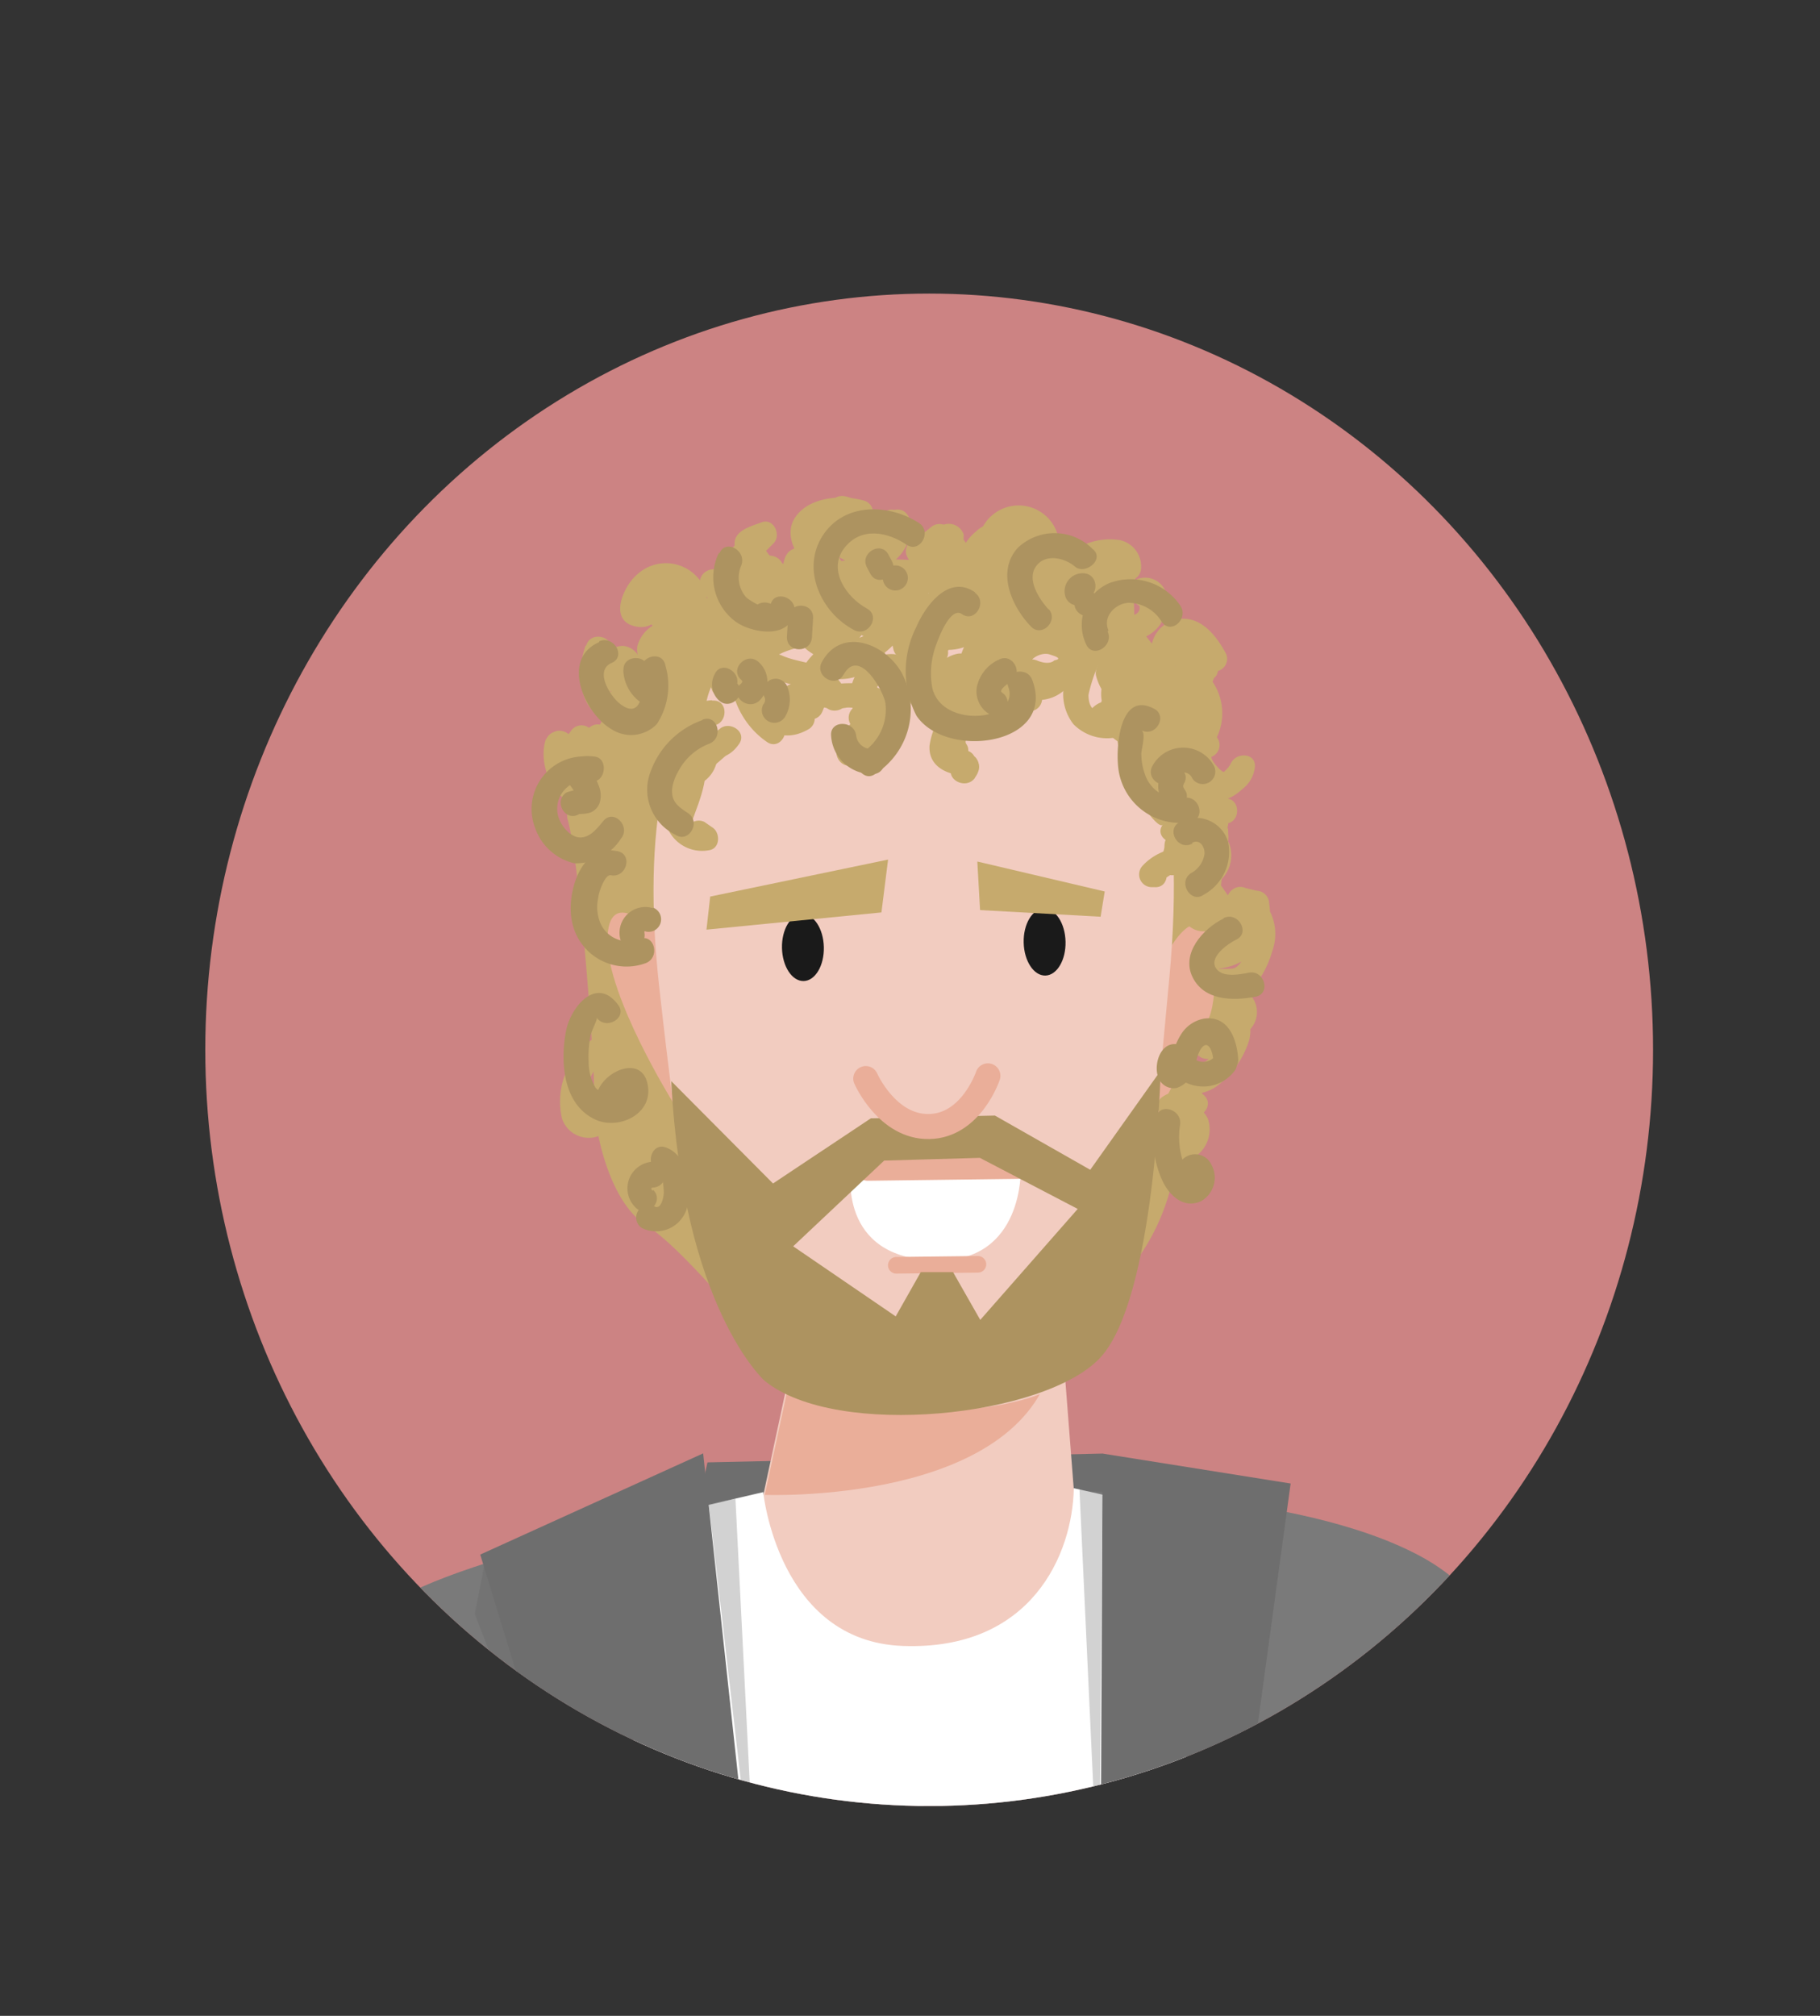 <svg xmlns="http://www.w3.org/2000/svg" xmlns:xlink="http://www.w3.org/1999/xlink" viewBox="0 0 93 103"><rect x="0" y="0" width="93" height="103" fill="#333333" stroke="none"/><defs><style>.cls-1,.cls-15,.cls-16{fill:none;}.cls-2{fill:#cc8383;}.cls-3{clip-path:url(#clip-path);}.cls-4{clip-path:url(#clip-path-2);}.cls-5{fill:#c6aa6d;}.cls-14,.cls-6{fill:#6e6e6e;}.cls-7{fill:#7a7a7a;}.cls-8{fill:#f2ccc0;}.cls-9{fill:#eaae99;}.cls-10{fill:#1a1a1a;}.cls-11{fill:#ad9360;}.cls-12{fill:#fff;}.cls-13{fill:#5c5c5c;opacity:0.23;}.cls-14{opacity:0.31;}.cls-15,.cls-16{stroke:#eaae99;stroke-linecap:round;stroke-miterlimit:10;}.cls-15{stroke-width:1.28px;}.cls-16{stroke-width:0.85px;}</style><clipPath id="clip-path"><ellipse class="cls-1" cx="47.48" cy="53.64" rx="36.99" ry="38.64"/></clipPath><clipPath id="clip-path-2"><rect class="cls-1" x="12.56" y="21.57" width="70.59" height="70.7" transform="translate(-0.14 0.12) rotate(-0.14)"/></clipPath></defs><title>notificacion_juridico_01</title><g id="noticia01"><ellipse class="cls-2" cx="47.48" cy="53.64" rx="36.99" ry="38.64"/><g class="cls-3"><g class="cls-4"><path class="cls-5" d="M60,53.5a2.89,2.89,0,0,0,.62,3.36c.6.56,1.51-.34.9-.9a1.59,1.59,0,0,1-.42-1.81c.34-.74-.76-1.39-1.1-.65Z"/><path class="cls-5" d="M58.81,56.26c1-.6,2.29,0,3.35-.75a4.7,4.7,0,0,0,1.65-2.29c.36-1.11-.49-3.61-1.91-2.16A1.18,1.18,0,0,0,63,53a1.29,1.29,0,0,0,.61-2.39.65.65,0,0,0-.94.38c0,.06-.56,1.88-1.06,1.83L62,54a2.18,2.18,0,0,0,1.17-1,.65.65,0,0,0-.38-.94c-1.71-.65,1-1.34,1.12-1.46a5,5,0,0,0,1.1-2,2.57,2.57,0,0,0-1.35-3.22c-.74-.34-1.39.76-.65,1.1a2.75,2.75,0,0,0,1.3.34l-.64-.64-1.57,2.06.17,1.26a1.49,1.49,0,0,0,1.27-1.93c-.1-.6-.88-.55-1.17-.15l-1,1.38h1.1L62,47.86a.64.64,0,0,0-.79-.45l-.41.16.72.29a1.68,1.68,0,0,1-.47-1.46q-.07-1.58-.16-.65l1.19.32A3.81,3.81,0,0,0,62,44.34c-.14-.67-1-.54-1.23,0a1.93,1.93,0,0,0,2,2.74L62.32,46,62,45.73c.45-.69-.66-1.33-1.1-.65a1.48,1.48,0,1,0,2.33,1.81.65.65,0,0,0-.45-1.09L62,44.68H60.77l.09,1.4A.64.64,0,0,0,62,46.4c.6-1,.88-3.77-1.2-2.89-1.88.79-1.21,3.79-.38,5a.65.65,0,0,0,.72.29l.41-.16-.79-.45a1.92,1.92,0,0,0,.52,1.21.65.65,0,0,0,1.1,0l1-1.38-1.17-.15-.38.36c-.71.11-.55,1.32.17,1.26a2.84,2.84,0,0,0,2.85-3.34.66.66,0,0,0-.64-.64l-.66-.16L63,46.45c1.09.5.88,2.57.11,3-.19.1-.68,0-.94.1a1.88,1.88,0,0,0-1.23,1.23,2,2,0,0,0,1.49,2.5L62,52.32l-.71.59c-.62.32-.25,1.13.32,1.19,1.42.15,1.9-1.72,2.29-2.77l-.94.38a6.07,6.07,0,0,1-1.19,2.4,3,3,0,0,1-2.26.61c-.73.22-.71,0-1.39.43a.64.64,0,0,0,.65,1.1Z"/><polygon class="cls-6" points="36.15 74.72 56.34 74.27 59.72 77.18 48.45 87.6 34.72 81.33 36.15 74.72"/><path class="cls-7" d="M39,76.24S22.9,79.6,19.93,82s-3.72,12.25-3.72,12.25l31.14,8.9L79.1,91.76S79,83,72.63,79.54s-18.07-3.35-18.07-3.35Z"/><polygon class="cls-8" points="40.9 67.56 38.65 78.03 43.93 87.58 55.28 81.38 54.19 67.36 40.9 67.56"/><path class="cls-5" d="M29,41.85c.61,2.07,1.4,12.38,1.36,14.15s.81,5.44,2.65,6.6,4.56,4.7,4.8,4.54,20.41-2.95,20.41-2.95a10.93,10.93,0,0,0,1.93-6.74C59.89,53.57,61,46.33,62,45.23s-.23-9.41-1.36-10.11-2.92-5.62-7.85-5.91C50,29,41.83,27.27,36,30.63,31.55,33.21,28.72,41,29,41.85Z"/><path class="cls-9" d="M40.52,69.71l-1.44,6.67s13,.52,14.73-6.87Z"/><path class="cls-9" d="M58.85,50.23s1.44-3.4,2.41-2.94,1,4,.43,4.88-2.65,5-2.65,5L58,54.25Z"/><path class="cls-9" d="M33.43,47.56s-2.38-2.39-2.39.49,3.34,8.26,3.34,8.26S35.73,49.87,33.43,47.56Z"/><path class="cls-8" d="M59.76,49.88c-.16,1.74-.31,3.34-.45,4.82C57.9,69.17,56.72,71.91,47,72.13c-10.09.23-11.36-4.2-13.31-21.66-1.86-16.64,5.38-20.61,12.58-20.78S61.43,31.6,59.76,49.88Z"/><ellipse class="cls-10" cx="41.03" cy="48.42" rx="1.07" ry="1.71" transform="translate(-1.09 0.94) rotate(-1.3)"/><ellipse class="cls-10" cx="53.38" cy="48.14" rx="1.07" ry="1.71" transform="translate(-1.08 1.22) rotate(-1.3)"/><polygon class="cls-5" points="36.29 45.81 36.1 47.5 45.04 46.62 45.38 43.92 36.29 45.81"/><polygon class="cls-5" points="49.94 44.02 50.08 46.5 56.24 46.84 56.45 45.55 49.94 44.02"/><path class="cls-5" d="M27.91,37.73c-.52,1.35.53,3.83,2.27,3.29A2.33,2.33,0,0,0,31,37.2a.65.65,0,0,0-.78-.1.71.71,0,0,0,0,1.24c.72.4,1.37-.71.65-1.1l-.05,0,.32.55v-.07l-.32.55.05,0-.78-.1a1,1,0,0,1-.27,1.69c-.71.21-.84-1.33-.69-1.72.3-.77-.94-1.1-1.23-.34Z"/><path class="cls-5" d="M28.07,37.84a2.8,2.8,0,0,0,.28,1.92,1.19,1.19,0,0,0,1.55.62c1.16-.61,1-2.3.26-3.14a.65.65,0,0,0-1,.13,1.87,1.87,0,0,0-.29,1.83c.35.73,1,.36,1.57.09.73-.38.08-1.49-.65-1.1l-.31.16q-.33.15,0,0l.45.19q.09.25.06.07a.54.54,0,0,1,0-.21,1,1,0,0,1,.22-.4l-1,.13a.86.86,0,0,1,.22.48.9.9,0,0,1,0,.29c0,.06-.12.22-.11.27s.15.07.17,0a3.26,3.26,0,0,0-.15-.3,1.44,1.44,0,0,1-.06-.73c.14-.81-1.09-1.15-1.23-.34Z"/><path class="cls-5" d="M29.92,33c-.38,1-.44,3,.74,3.57,1.45.75,2.1-1.42,2.08-2.45A1,1,0,0,0,31.81,33a1.29,1.29,0,0,0-1.2,1,1,1,0,0,0,.51,1.29c.71.2,1.06-.56,1.24-1.11l-1.07.28a2.92,2.92,0,0,0,.76.67,2.88,2.88,0,0,0,.46.22l.16.06q.38.18,0-.4c-.47.68.64,1.32,1.1.65a.9.9,0,0,0-.29-1.28c-.48-.3-.91-.34-1.29-.82a.65.65,0,0,0-1.07.28.91.91,0,0,1-.11.28q-.09.16,0,0l.49-.06-.09,0,.38.29q0,.15,0,0T31.47,34a2.32,2.32,0,0,0,0,.49,3.66,3.66,0,0,1-.24.85c-.16,0-.23-.79-.23-.9a2.88,2.88,0,0,1,.19-1.13c.28-.78-1-1.11-1.23-.34Z"/><path class="cls-5" d="M31.79,35.44a11.66,11.66,0,0,0,.4,2,.64.64,0,0,0,1.23-.34,9.74,9.74,0,0,1-.35-1.66c-.09-.81-1.37-.82-1.28,0Z"/><path class="cls-5" d="M31.3,52.59a3.88,3.88,0,0,0-2.58,4.57,1.44,1.44,0,0,0,1.8.91,1.15,1.15,0,0,0,.67-.66c.08-.19,0-.39.09-.58,0,0,.14-.61.3-.34l.55-1a2.1,2.1,0,0,0-1.8,1.1.64.64,0,0,0,.38.94,1.48,1.48,0,0,0,1.43-.45l-1-.13.18.33c.39.72,1.5.08,1.1-.65l-.18-.33a.65.65,0,0,0-1-.13l-.18.12.38.94a.78.78,0,0,1,.69-.46.65.65,0,0,0,.55-1,1.53,1.53,0,0,0-2.61.31c0,.07-.13.72-.05.71-.3,0,0-1.16,0-1.21a2.31,2.31,0,0,1,1.61-1.83c.8-.19.46-1.43-.34-1.23Z"/><path class="cls-5" d="M32.66,59.94a1.77,1.77,0,0,1,.36.3v-.9a2.42,2.42,0,0,0-.39.65l1.17-.15a7.2,7.2,0,0,0-.68-1.08c-.49-.65-1.6,0-1.1.65a7.2,7.2,0,0,1,.68,1.08c.28.54,1,.31,1.17-.15l.06-.09a.66.66,0,0,0,0-.9,3.21,3.21,0,0,0-.62-.5c-.7-.44-1.34.67-.65,1.1Z"/><path class="cls-5" d="M35,32.26a1.68,1.68,0,0,0,.64-2.76,2.16,2.16,0,0,0-3.09-.14c-.68.57-1.48,2.32-.11,2.64s1.79-1.38,1-2.16l.16.62q-.33.24-.12.2a.1.1,0,0,1,.13,0,2,2,0,0,1-.32.57l1.17.49.09-.28c.26-.78-1-1.12-1.23-.34l-.09.28c-.24.73.77,1.05,1.17.49s.8-1.79-.08-2.35a1.34,1.34,0,0,0-2,.55.63.63,0,0,0,.16.62c.08.08-.24.58.43.2.06,0,.14-.29.19-.36a1.28,1.28,0,0,1,.76-.52.76.76,0,0,1,.71.23c.15.16.39.65,0,.74A.64.64,0,0,0,35,32.26Z"/><path class="cls-5" d="M33.33,31.81c.2.56.16,1.23.86,1.46a.92.92,0,0,0,1.2-.86.62.62,0,0,0-.32-.55A1.81,1.81,0,0,0,32.57,33a1.06,1.06,0,0,0,.74,1.2c.59.15.86-.32,1.32-.53.75-.35.1-1.45-.65-1.1a1.61,1.61,0,0,0-.34.22l-.15.13q-.25.18.34.29c.18,0,.35-.42.59-.29l-.32-.55q.71,0,.59-.33a1.18,1.18,0,0,1,0-.2,2.36,2.36,0,0,0-.1-.41c-.28-.77-1.52-.44-1.23.34Z"/><path class="cls-5" d="M40.69,28.67c-.51.36-1,.06-1.41-.34a5.44,5.44,0,0,0-.51-.63q-.43.73,0,.43l.42-.18-.62-1.07c-.65.67-2.15,1.68-1.44,2.76s1.94.5,2.69-.17l-1-.78-.36.58c-.43.7.67,1.35,1.1.65l.36-.58c.4-.64-.48-1.25-1-.78-.2.18-1,.78-.39.2l1-1c.41-.43,0-1.31-.62-1.07-.44.17-1.14.34-1.33.83s.27,1.05.6,1.44a2.41,2.41,0,0,0,3.18.78c.67-.47,0-1.58-.65-1.1Z"/><path class="cls-5" d="M35.72,29.89a1.06,1.06,0,0,0,1,.83,1.61,1.61,0,0,0,1.28-.59c.59-.58-.32-1.48-.9-.9l-.16.15q-.14.08.07.17c-.16-.81-1.39-.47-1.23.34Z"/><path class="cls-5" d="M41.25,29.72a2.43,2.43,0,0,1,.08-.74l-.38.29a4,4,0,0,1,1.23.24c.67.13,1.19-.84.49-1.17-.42-.2-1.37-.89-.77-1.35a2.31,2.31,0,0,1,1.95-.17.64.64,0,0,0,.34-1.23c-1.11-.33-2.84-.23-3.56.85S41,29,42,29.45l.49-1.17c-.56-.11-1.44-.48-2-.21S40,29.17,40,29.72c-.07.82,1.21.82,1.28,0Z"/><path class="cls-5" d="M43.75,25.83l-.22.08.79.45a1.47,1.47,0,0,0-1.13-1,.66.66,0,0,0-.79.45c-.15.56-.19,1.39.52,1.57S44,26.91,44,26.32l-1.26.17a1.62,1.62,0,0,1-.07.65c0,.11.07.08,0,0a2,2,0,0,1-.23-.29l-1,.78a2.17,2.17,0,0,0,1.39.65l-.45-.19a3.87,3.87,0,0,0,.79.54c.74.37,1.38-.74.65-1.1-.26-.13-.48-.36-.74-.47s-.49-.09-.73-.33c-.5-.51-1.41.16-1,.78s1.16,1.26,1.94.76A2.06,2.06,0,0,0,44,26.15c-.16-.74-1.21-.52-1.26.17l.56-.17.29.38a.67.67,0,0,1,0-.39l-.79.45c.06,0,.2,0,.24.09a.65.65,0,0,0,.79.45l.22-.08c.77-.27.44-1.5-.34-1.23Z"/><path class="cls-5" d="M43.87,29.06c1.56.64,3.65-1.78,2-2.92-.59-.41-1.32.53-.78,1a.86.86,0,0,0,1.08.19.74.74,0,0,0,.22-1c-.44-.69-1.55-.05-1.1.65l0,.06-.06-.49,0,.08.29-.38-.08,0,.49-.06.05,0-.78,1c.07,0-.29.39-.31.4a.65.65,0,0,1-.7.18.64.64,0,0,0-.79.45.65.65,0,0,0,.45.79Z"/><path class="cls-5" d="M43.63,27.88l.19.37A.64.64,0,0,0,45,27.76l-.17-.48-.62.81.62,0c.82,0,.82-1.23,0-1.28l-.62,0a.64.64,0,0,0-.62.81l.17.48,1.17-.49-.19-.37c-.37-.74-1.47-.09-1.1.65Z"/><path class="cls-5" d="M45.64,29.68c.49.76,1.37.44,1.94,0a3,3,0,0,0,1-2.14H47.32a1.55,1.55,0,0,0,.3,1l.55-1c-.38,0-.76,0-1.14,0l.45,1.09,1-.8c.64-.52-.27-1.42-.9-.9l-1,.8c-.45.37-.06,1.08.45,1.09s.76,0,1.14,0,.87-.54.55-1a.45.45,0,0,1-.13-.35c0-.83-1.23-.82-1.28,0a1.66,1.66,0,0,1-.3.87,1.63,1.63,0,0,1-.28.31.77.77,0,0,1-.17.13q-.25.11.18.23c-.45-.69-1.56,0-1.1.65Z"/><path class="cls-5" d="M49.26,27.37a.8.8,0,0,0-1.07-.55,1.39,1.39,0,0,0-.53.45l-.22.24-.18.17q-.26.18.29.31l-.62.81,1.26-.16a.66.66,0,0,0,.64-.64.64.64,0,0,0-.64-.64l-1.26.16a.65.65,0,0,0-.62.81,1,1,0,0,0,1.19.66,1.7,1.7,0,0,0,.66-.41,4.07,4.07,0,0,0,.29-.29l.11-.12q.31-.27-.27-.16L48,27.62l0,.09a.64.64,0,0,0,1.23-.34Z"/><path class="cls-5" d="M50.78,29.26a2.54,2.54,0,0,1,0-.93c.08-.36.09-.34.36-.07.42.41,1.32,0,1.07-.62a1.43,1.43,0,0,0-2.32-.5,2.55,2.55,0,0,0-.85,1.29.84.84,0,0,0,.84,1c.53,0,.75-.43,1-.81a2.31,2.31,0,0,1,.55-.57,5.64,5.64,0,0,1,.7-.28c.9-.5.08-.81-.17-.87a1.27,1.27,0,0,0-.42,0,1.25,1.25,0,0,0-.67.26,1.35,1.35,0,0,0-.48,1.36c.12.81,1.36.47,1.23-.34,0,.17.8.19,1,.15a1,1,0,0,0,.6-.41.89.89,0,0,0-.62-1.35,2.36,2.36,0,0,0-1.76.42,3.46,3.46,0,0,0-.7.63,4.59,4.59,0,0,0-.31.41l-.09.15q-.26.33.42.1l.19.45c0-.06.62-.8.67-.69l1.07-.62c-.57-.55-1.45-1-2.09-.25a3.18,3.18,0,0,0-.45,2.5c.12.81,1.35.47,1.23-.34Z"/><path class="cls-5" d="M50.93,27.57a1.57,1.57,0,0,0,.49,2.16c.57.39,1.68.63,2.08-.13a.82.82,0,0,0-1.16-1.1c-.11.07-.26.37-.35.4.12,0-.13-.16-.2-.25a8.22,8.22,0,0,0-.74-1c-.61-.55-1.52.35-.9.9s.68,1.13,1.37,1.42a1.36,1.36,0,0,0,.94.06,1.11,1.11,0,0,0,.38-.22,1.07,1.07,0,0,0,.19-.22q.14-.16,0,0l-.49-.06.08-.73-.15,0c-.08-.06-.21-.06-.3-.13a.3.3,0,0,1-.09-.45c.46-.69-.65-1.33-1.1-.65Z"/><path class="cls-5" d="M47.16,29.09a1.19,1.19,0,0,0,1.75.06.88.88,0,0,0-.56-1.51l.17,1.26.49-.18c.76-.28.43-1.52-.34-1.23l-.49.18a.64.64,0,0,0,.17,1.26h.09L48,28.74q-.18-.59.09-.5s0,0,0,0c-.52-.64-1.42.27-.9.9Z"/><path class="cls-5" d="M51.55,27.44a2.39,2.39,0,0,0,.83,2.38,4.42,4.42,0,0,0,2.66.84c.82.05.82-1.23,0-1.28s-2.54-.37-2.25-1.6c.18-.8-1-1.14-1.23-.34Z"/><path class="cls-5" d="M56.37,30.62a3.77,3.77,0,0,1-.46-.77c-.07-.15-.32-.67-.26-.83,0,.1.48-.1.59-.13s.75-.19.72.12l1-.55-.75-.5-.32,1.19c-.14,0-.15.13-.24.27-.44.7.66,1.34,1.1.65s.37-2.21-.87-2.2a.65.65,0,0,0-.32,1.19l.75.5a.65.65,0,0,0,1-.55,1.38,1.38,0,0,0-1.07-1.41,3.26,3.26,0,0,0-2.08.35c-1.48.69-.31,2.71.37,3.59.5.65,1.4-.26.9-.9Z"/><path class="cls-5" d="M57.66,30.31c.95-1.09-.15-2.55-1.44-2.5a1.77,1.77,0,0,0-1.38,2.68.64.64,0,0,0,1.1-.65.5.5,0,0,1,.22-.74c.11,0,.74.13.59.3-.54.62.36,1.53.9.9Z"/><path class="cls-5" d="M51.25,27.84a.82.82,0,0,1,1.61,0c.19.8,1.42.46,1.23-.34a2.08,2.08,0,0,0-4.08,0c-.19.8,1,1.14,1.23.34Z"/><path class="cls-5" d="M52.63,29.91a1.8,1.8,0,0,0,1.94.53c.78-.26.44-1.49-.34-1.23a.56.56,0,0,1-.69-.2c-.53-.63-1.43.28-.9.9Z"/><path class="cls-5" d="M52.76,29.25A2.31,2.31,0,0,0,54.21,29c.74-.37.09-1.48-.65-1.1a.79.79,0,0,1-.47.09.66.66,0,0,0-.79.45.64.64,0,0,0,.45.79Z"/><path class="cls-5" d="M54,29.89a2,2,0,0,1,.82-.35c.8-.17.46-1.41-.34-1.23a3.35,3.35,0,0,0-1.39.68c-.65.51.26,1.41.9.9Z"/><path class="cls-5" d="M57.29,31.35a.64.64,0,0,0,0-1.28.64.64,0,0,0,0,1.28Z"/><path class="cls-5" d="M56.76,32.46a1.92,1.92,0,0,0,2.53-.56,1.63,1.63,0,0,0-.61-2.25c-.54-.27-1.25.3-.88.88a1.21,1.21,0,0,0,1.35.56.65.65,0,0,0,.38-.94,1.13,1.13,0,0,0-1.39-.57c-.77.28-.43,1.52.34,1.23q0-.06-.05,0l.38-.94.1,0-.88.88a.34.34,0,0,1,.15.5c-.16.25-.55.21-.78.1-.74-.36-1.39.74-.65,1.1Z"/><path class="cls-5" d="M56.3,30.1l0,0-.94-.38v.13c-.25.52.3,1.27.88.88a3,3,0,0,0,.81-.82L56,29.24a1.35,1.35,0,0,0,0,1.46c.36.5.83.39,1.35.31l-.49-.06.13.09-.29-.38c.15.45.09,1,.21,1.47a5.1,5.1,0,0,0,.63,1.4c.44.69,1.55.05,1.1-.65A3.88,3.88,0,0,1,58,31.66c-.09-.39,0-.8-.12-1.18a.92.92,0,0,0-.41-.59.8.8,0,0,0-.39-.13l-.17,0q-.41,0,.12.11a.64.64,0,0,0-1.1-.65,1,1,0,0,1-.35.36l.88.88a1.55,1.55,0,0,0,.14-1.12.65.65,0,0,0-.94-.38.82.82,0,0,0-.49.48c-.35.74.76,1.39,1.1.65Z"/><path class="cls-5" d="M60.15,34.13l-.08-.08c-.59-.57-1.5.33-.9.9l.08.08c.59.57,1.5-.33.9-.9Z"/><path class="cls-5" d="M58.21,34.37v.07a.64.64,0,0,0,.45.45l.07,0a.63.63,0,0,0,.62-.16c.42-.45.39-1.07.71-1.57.5-.78,1.17.38,1.41.81l.88-.88a5.13,5.13,0,0,0-2.22-1c-.72,0-1,.72-1,1.33a.65.65,0,0,0,.64.64,1.09,1.09,0,0,0,.75-.28c.07-.05.19-.11.13-.12.1,0,.32.38.32.45l.19-.45s-.41.21-.26.31l.29.38-.42-.14,1.19.32c0,.27.1,0,.17-.09a1,1,0,0,0,.11-.46,1,1,0,0,0-.49-.77A1,1,0,0,0,60.3,34a.64.64,0,0,0,1.23.34H61L61,33.83q.15-.1,0,.06l-.14.18a.82.82,0,0,0-.12.48.64.64,0,0,0,1.19.32,1,1,0,0,0-1.39-1.37c-.88.45-.68,1.9.43,1.7a2,2,0,0,0,1.19-.69,1.19,1.19,0,0,0-.18-1.3,1.62,1.62,0,0,0-1.1-.8,1.18,1.18,0,0,0-.73.11,1.38,1.38,0,0,0-.26.18c-.12.1-.22.1-.07.1l.64.64v-.13q-.53,0-.24.12a2.31,2.31,0,0,0,.51.23c.35.17.69.36,1,.55a.64.64,0,0,0,.88-.88c-.5-.91-1.31-1.92-2.49-1.68a1.66,1.66,0,0,0-1.09.8c-.23.39-.24,1.06-.54,1.38l.62-.16-.07,0,.45.45V34c-.16-.81-1.39-.47-1.23.34Z"/><path class="cls-5" d="M60.55,36.17c.21-.58.53-.33.58.19v.34q-.22.53.39.58l-.06.49,0,0-.49.06c-.27-.08.07.6.13.68l.72-.94C60.4,37,60.64,39.35,61.22,40a1.62,1.62,0,0,0,2.9-.79c.1-.82-1.18-.81-1.28,0s-1.07-.47-.94-.57l-.49.06.11,0a.65.65,0,0,0,.72-.94c-.31-.44-.08-.94-.7-1.2a.9.9,0,0,0-1.19.5c-.42,1.06,1,1.66,1.68.89a2.87,2.87,0,0,0-.23-3.33c-1-.91-2.14.17-2.49,1.15-.28.78,1,1.11,1.23.34Z"/><path class="cls-5" d="M62.83,39.12a1.7,1.7,0,0,1-.55.5,1.26,1.26,0,0,1-.27.11.34.34,0,0,1-.18,0q-.31,0-.08.54l-.62-.81a2.74,2.74,0,0,0,.13,1.84,1.47,1.47,0,0,0,1.34.78c.82,0,.82-1.32,0-1.28-.43,0-.27-.75-.23-1a.65.65,0,0,0-.62-.81,1,1,0,0,0-.51,1.88,2.23,2.23,0,0,0,2.5-.87c.5-.64-.4-1.55-.9-.9Z"/><path class="cls-5" d="M61.55,41.65a1.58,1.58,0,0,0-.12.91c0,.27,0,.6-.36.63l.55,1c.06-.08.16-.15.22-.24L62,43.8q-.33-.22-.36,0c-.17.14-.14.3-.4.38a.64.64,0,0,0,.34,1.23,1.76,1.76,0,0,0,1.24-2.28,1,1,0,0,0-1.1-.62,2.3,2.3,0,0,0-1.17,1,.64.64,0,0,0,.55,1,1.77,1.77,0,0,0,1.4-.8,1.65,1.65,0,0,0,.26-.74,2,2,0,0,0,0-.41c0-.06,0-.35-.06-.22.33-.75-.77-1.4-1.1-.65Z"/><path class="cls-5" d="M60.47,45.2a2.25,2.25,0,0,0,.45,1.85.89.89,0,0,0,1.49,0c.44-.72-.62-1.28-1.1-.65.18-.24.33.2.38.16l-1.09-.45a2.59,2.59,0,0,0,.11.78.64.64,0,0,0,1.23-.34,1.31,1.31,0,0,1-.06-.44.65.65,0,0,0-1.09-.45,1.11,1.11,0,0,0,0,1.68,1.13,1.13,0,0,0,1.66-.28l-1.1-.65,0,.07.38-.29q.42.2.2,0a.58.58,0,0,1-.09-.18.89.89,0,0,1-.05-.43.66.66,0,0,0-.45-.79.64.64,0,0,0-.79.45Z"/><path class="cls-5" d="M60.12,57.09c.08,0,0-.49,0-.45l.55-.32c.22,0-.13,0-.2-.06a.92.92,0,0,0-.53.06,1,1,0,0,0-.58.7.65.65,0,0,0,.29.72,1.06,1.06,0,0,0,.9,0c.11,0,0,0,0,0a.88.88,0,0,1-.28.35c-.67.47,0,1.58.65,1.1a1.68,1.68,0,0,0,.81-2,1.33,1.33,0,0,0-.77-.73c-.41-.14-.67,0-1.05.11l.49.06-.1,0,.29.72q-.63.11-.22.22a1.2,1.2,0,0,0,.29,0,.71.71,0,0,0,.45-.19.8.8,0,0,0,.15-.95A1.27,1.27,0,0,0,59.47,56c-.72.39-.08,1.5.65,1.1Z"/><path class="cls-5" d="M59.82,57.59a1.25,1.25,0,0,0-.69,1.23,1.18,1.18,0,0,0,.26.64c.07.09.15.16.23.25l.11.11q.08.27.24-.06A.64.64,0,0,0,60,61a1.12,1.12,0,0,0,1.1-1.13,1.47,1.47,0,0,0-.34-.88c-.08-.1-.17-.18-.25-.28s-.14,0,0-.06c.74-.36.09-1.46-.65-1.1Z"/><path class="cls-5" d="M45.06,30.18a1.67,1.67,0,0,1-.62,2.15c-.54.37-2,.79-1.91-.32.06-.66.87-1.25.51-1.94a.82.82,0,0,0-1.31-.18.64.64,0,0,0,.13,1,1,1,0,0,0,.63.14c.81-.09.82-1.38,0-1.28l0,0,.13,1,.09-.08-.62.16-.06,0-.19-.45c0,.2-.31.54-.4.74a2.68,2.68,0,0,0-.18.64,2.09,2.09,0,0,0,.21,1.31,2.14,2.14,0,0,0,2.46.83,3.09,3.09,0,0,0,2.22-4.38c-.38-.73-1.48-.08-1.1.65Z"/><path class="cls-5" d="M43.21,30.37l.68.89,1-.78c-.91-.76-2.53-.66-2.71.78a.85.85,0,0,0,.49,1c.39.16,1-.32,1.18,0a.65.65,0,0,0,1,.13c.22-.21.75-1.88.32-1.73l-.62-.16a2.58,2.58,0,0,1,.61,1l.79-.79A2.66,2.66,0,0,0,42.48,33c-.05.37.16.85.62.81,1-.09.93-1,.44-1.64A3.55,3.55,0,0,0,39.84,31c-3.33,1-3.16,5.19-.65,6.91.68.47,1.32-.64.65-1.1a2.6,2.6,0,0,1-.53-4,2.29,2.29,0,0,1,2.13-.53c.3.08,1.12.77,1.25.57l.55-.32H43.1l.62.81q0-1.38,1.89-1.38c.43.1,1-.31.79-.79-.26-.64-.66-1.9-1.56-1.76-1.22.2-.36,1.57-.89,2.06l1,.13a1.63,1.63,0,0,0-1-1,1.23,1.23,0,0,0-.64.06c-.68.27.1.18.71.69s1.48-.15,1-.78l-.68-.89c-.49-.65-1.6,0-1.1.65Z"/><path class="cls-5" d="M41,36.11c-.81-.15-2.45-.92-1.88-2.06a2,2,0,0,1,.83-.68c.17-.09,1.35-.54,1.52-.22V32.5l-.07.1.88-.23a1.27,1.27,0,0,1-.73-.95l-.79.79A4.74,4.74,0,0,1,42,32.9l.62-1.07a3.34,3.34,0,0,0-1.29-.23.64.64,0,0,0,0,1.28,2.38,2.38,0,0,1,.95.18c.58.23,1.12-.68.62-1.07a7,7,0,0,0-1.75-1c-.48-.19-.89.36-.79.79a2.53,2.53,0,0,0,1.32,1.71.65.65,0,0,0,.88-.23c.48-.77-.34-1.3-1-1.4a3.75,3.75,0,0,0-3,1c-1.87,1.79.24,4.13,2.2,4.49.81.15,1.15-1.09.34-1.23Z"/><path class="cls-5" d="M40.51,31.53a1,1,0,0,0-.75.78.65.65,0,0,0,.94.72,1.33,1.33,0,0,0,.72-1.32c-.06-.53-.45.25-.47.18a1.51,1.51,0,0,0,.4.19A1,1,0,0,0,42.2,32a.64.64,0,0,0,.13-1l-.57-.44v.9a1.53,1.53,0,0,0,.45-.57c.34-.74-.76-1.39-1.1-.65a.7.7,0,0,1-.25.31.64.64,0,0,0,0,.9l.57.44.13-1q.27,0,.11-.07l-.16-.08a1.27,1.27,0,0,0-.35-.1,1,1,0,0,0-.7.14.83.83,0,0,0-.36.64c0,.19.17.41,0,.51l.94.72-.15.11c.78-.26.45-1.49-.34-1.23Z"/><path class="cls-5" d="M40.81,31.31c-1.93-.91-3.37,1-3.18,2.85s1.61,4.33,3.72,3.08a.64.64,0,0,0-.65-1.1c-2,1.2-2.5-4.64-.55-3.72.74.35,1.39-.75.65-1.1Z"/><path class="cls-5" d="M40,35.75a1,1,0,0,0,1.88.07,1,1,0,0,0,0-.37c0-.07-.07-.53-.06-.25l-.47.62.06,0-.49-.06.06,0L40.66,35l0,0c-.29.77.95,1.11,1.23.34l0,0a.65.65,0,0,0-.29-.72.7.7,0,0,0-1.08.54,1.2,1.2,0,0,0,0,.28q.11.47.64-.07a.64.64,0,0,0-1.23.34Z"/><path class="cls-5" d="M41,35.46,40.8,36c-.31.76.93,1.1,1.23.34l.23-.57c.31-.76-.93-1.1-1.23-.34Z"/><path class="cls-5" d="M37.61,33.74c-1.85-1.26-3,1.64-2.92,3,.07,1.59,2,2.83,3.07,1.28.48-.67-.63-1.31-1.1-.65-.21.3-.54-.12-.61-.29a1.65,1.65,0,0,1,0-1c.07-.37.34-1.69.94-1.29s1.32-.64.65-1.1Z"/><path class="cls-5" d="M36.37,35.78c-.17,0-.53.1-.68,0s0-.32.18-.45a2.49,2.49,0,0,1,.74-.45,2.75,2.75,0,0,1,.42-.13c.11,0,.37,0,.29-.09l.45-1.09a1.57,1.57,0,0,1-.64-.09c-.78-.27-1.11,1-.34,1.23a2.58,2.58,0,0,0,1,.14.65.65,0,0,0,.45-1.09c-.43-.54-1.31-.33-1.87-.14a3.46,3.46,0,0,0-1.7,1.17,1.43,1.43,0,0,0,0,1.8,2,2,0,0,0,1.74.49c.81-.07.82-1.35,0-1.28Z"/><path class="cls-5" d="M36.34,33.8a2.18,2.18,0,0,0,.07,1.52.84.84,0,0,0,1.24.21c.84-.69.13-2-.8-2.1L37,34.61a5.61,5.61,0,0,1,.67-.44c.14-.07.59-.36.76-.32s-.05-.07,0,.1a2,2,0,0,1,.11.46c0,.13,0,.26.06.39s0,.51.14.28l.62-.16h-.07c-.8-.15-1.15,1.08-.34,1.23h.07a.64.64,0,0,0,.62-.16,1.82,1.82,0,0,0,.19-1.54,2.74,2.74,0,0,0-.57-1.58c-.82-.78-2.24.11-2.94.64-.38.28-.46,1.08.15,1.17a.23.23,0,0,1,.18,0q.21.16.36-.28l.45.19a3.17,3.17,0,0,1,.06-.48c.16-.8-1.07-1.15-1.23-.34Z"/><path class="cls-5" d="M39.3,34.59a9.45,9.45,0,0,0,1.6.49c.45.11,1,.29,1.14.78.24.79,1.48.45,1.23-.34a2.24,2.24,0,0,0-1.2-1.37c-.67-.33-1.44-.35-2.12-.66s-1.4.77-.65,1.1Z"/><path class="cls-5" d="M43.08,33.47a.87.87,0,0,0-.2-1.59c-.88-.24-1.38.69-1.34,1.43a1.5,1.5,0,0,0,1.4,1.39A2.84,2.84,0,0,0,45,33.78c.59-.5-.16-1.3-.78-1a1.31,1.31,0,0,1-.72.1c-.82-.08-.81,1.2,0,1.28a2.56,2.56,0,0,0,1.37-.27l-.78-1a1.89,1.89,0,0,1-.92.56.52.52,0,0,1-.27,0c-.23-.17-.1-1.26-.49-1a.64.64,0,0,0,.65,1.1Z"/><path class="cls-5" d="M42.23,32.9c-.87.5-2.1,2-1,2.94a3.16,3.16,0,0,0,2.07.31c.58,0,1.59.2,1.25,1-.22.5-.86.63-1.35.73-.81.16-.47,1.39.34,1.23,1.37-.27,3-1.46,2.26-3.06a2.14,2.14,0,0,0-1.63-1.11,7.45,7.45,0,0,0-1.38,0c-.1,0-.64.05-.69,0-.15-.25.65-.8.76-.86a.64.64,0,0,0-.65-1.1Z"/><path class="cls-5" d="M43.58,38.05a.81.81,0,0,0,1.23-.47.65.65,0,0,0-.45-.79.9.9,0,0,0-1.16,1.05,1,1,0,0,0,1.54.56,1.49,1.49,0,0,0,.53-1.82,1.1,1.1,0,0,0-1.6-.46A.65.65,0,0,0,44,37.32a.85.85,0,0,0,.54-.16c.67-.47,0-1.58-.65-1.1l.1,0,.32,1.19q-.2-.14-.23,0A1.27,1.27,0,0,0,44,38l-.45-.79,0,.09.29-.38h.39c-.66-.49-1.3.62-.65,1.1Z"/><path class="cls-5" d="M44.82,35.86a.79.79,0,0,1,.79-1.16.64.64,0,0,0,0-1.28,2.09,2.09,0,0,0-1.9,3.08c.37.74,1.47.09,1.1-.65Z"/><path class="cls-5" d="M36.51,37.43l-1.15,1c-.62.55.29,1.45.9.9l1.15-1c.62-.55-.29-1.45-.9-.9Z"/><path class="cls-5" d="M46.3,31.28a6,6,0,0,0-.61,1.58h1.23c-.16-.74-.77-2.16.22-2.49a2.17,2.17,0,0,1,2.36.71l-.06-.49,0,.18.29-.38c.19-.1-.11,0-.21,0h-.77c-.46,0-.93,0-1.39-.08-.71-.06-.89,1.15-.17,1.26s1.5-.41,1-1.2a.66.66,0,0,0-.72-.29,1.4,1.4,0,0,0-1,1.56,1.75,1.75,0,0,0,1.41,1.5c1.66.4,3.47-1.07,2.69-2.77-.25-.56-1-.3-1.17.15a1,1,0,0,0,.1,1c.4.72,1.51.07,1.1-.65l0,0L49.44,31c.25.55-.58.9-1,.9a1,1,0,0,1-.48-.09s-.48-.47-.17-.52L47.07,31l.07.11v-.65l-.07.13.38-.29h0l-.17,1.26a12.48,12.48,0,0,0,2.48.09c.37,0,.71-.15.84-.54.37-1-1.23-1.83-2-2a3,3,0,0,0-2.88.67c-.82.94-.29,2.36-.06,3.43a.64.64,0,0,0,1.23,0,4.78,4.78,0,0,1,.48-1.27c.4-.72-.71-1.37-1.1-.65Z"/><path class="cls-5" d="M50.81,30.36l-.19.39a.65.65,0,0,0,.38.94c.24.07.86.06,1-.21q.11-.06-.13,0t-.16.07a.88.88,0,0,0,0,.38.82.82,0,0,0,.23.49.65.65,0,0,0,.78.1l0,0a.66.66,0,0,0,.23-.88l0,0c-.36-.74-1.46-.09-1.1.65l0,0,.23-.88,0,0,.78.1c.24.26.15-.06.13-.25a1.39,1.39,0,0,0-.06-.28,1.11,1.11,0,0,0-.48-.6,1,1,0,0,0-.7-.11,1.4,1.4,0,0,0-.31.11c-.12.06-.28.06-.09.12l.38.94.19-.39c.36-.74-.74-1.39-1.1-.65Z"/><path class="cls-5" d="M52.74,31.6a2.08,2.08,0,0,0,.65-.68.65.65,0,0,0-.55-1,2.91,2.91,0,0,0-2.93,3.1,1.58,1.58,0,0,0,3.07.18c.65-1.63-1.35-2.32-2.51-1.57-1.54,1-1.79,3-1.52,4.66.13.81,1.36.47,1.23-.34a3.78,3.78,0,0,1,.4-2.63,1.55,1.55,0,0,1,.49-.52.64.64,0,0,0,.33-.73,1.47,1.47,0,0,1,1.46-.88l-.55-1-.2.22c-.66.47,0,1.58.65,1.1Z"/><path class="cls-5" d="M49,33.39a1.72,1.72,0,0,0-1,2.86c.52.64,1.42-.27.9-.9-.29-.35,0-.67.39-.72.81-.13.47-1.36-.34-1.23Z"/><path class="cls-5" d="M48.26,32.89c-.76-.88-2-.87-2.28.44a3.9,3.9,0,0,0,1.2,3.38c1,.76,2-.09,1.54-1.25-.25-.62-1-1.39-1-2.08,0-.91,1.88-.67,2.5-.7s.92-.89.32-1.19a2.34,2.34,0,0,0-3.42,2.32c.23,2.17,2.65,2.88,4.37,1.91.72-.4.07-1.51-.65-1.1A1.58,1.58,0,0,1,48.45,34a1.07,1.07,0,0,1,1.43-1.36l.32-1.19c-1.19.06-3-.15-3.65,1.14a2,2,0,0,0,.1,1.67,10.69,10.69,0,0,0,1,1.73l.45-.19c-.36,0-.59-.79-.67-1.06s-.39-1.3-.05-.91c.54.62,1.44-.29.9-.9Z"/><path class="cls-5" d="M50,33.86a2.16,2.16,0,0,0-.55,1.49,2.13,2.13,0,0,0,.16.75,2,2,0,0,0,.2.38l.1.13q.17.23,0-.07l.19-.45c0,.06-.25.16-.33.11-.68-.47-1.32.64-.65,1.1a1.49,1.49,0,0,0,2-.59c.21-.72-.89-1.22-.28-1.94s-.37-1.53-.9-.9Z"/><path class="cls-5" d="M48.77,35.77a3.85,3.85,0,0,0-1.27,2.31c-.07.93.65,1.4,1.49,1.52s1.15-1.12.34-1.23c-.12,0-.42,0-.51-.11s0-.34.09-.5a3.1,3.1,0,0,1,.77-1.08c.6-.57-.31-1.47-.9-.9Z"/><path class="cls-5" d="M48.6,38.91a.84.84,0,0,0,.63.85c.78.28,1.11-1,.34-1.23l-.1,0,.38.29,0,.12c0-.82-1.25-.82-1.28,0Z"/><path class="cls-5" d="M49.82,39.73a1.14,1.14,0,0,0,.2-.42A.64.64,0,0,0,48.78,39l-.07.11c-.5.65.61,1.29,1.1.65Z"/><path class="cls-5" d="M49.37,38c-.22-.31.88-1.1,1.09-1.22a2.87,2.87,0,0,1,1.67-.34c.82.07.82-1.21,0-1.28a4.07,4.07,0,0,0-2.92.93c-.67.56-1.56,1.67-.95,2.55.47.67,1.58,0,1.1-.65Z"/><path class="cls-5" d="M52.61,36.34a.64.64,0,0,0,0-1.28.64.64,0,0,0,0,1.28Z"/><path class="cls-5" d="M52.65,34.94a2.16,2.16,0,0,0,2.27-.43,1.25,1.25,0,0,0-.07-1.92,2.08,2.08,0,0,0-3.44,1.56,1.77,1.77,0,0,0,1.31,1.59,2,2,0,0,0,2-.86c1.1-1.28,1.62-3.41-.3-4.21-.76-.32-1.09.92-.34,1.23,1.17.49-.47,3.05-1.21,2.53s.2-1.15.74-1l.27.09q.39.15,0,.22c-.24.22-.65.11-.91,0-.77-.29-1.11.95-.34,1.23Z"/><path class="cls-5" d="M55.64,32.43l.87-.37c.66-.28.19-1.41-.49-1.17s-1.63-.14-2,.66.25,1.49.69,2,1.45-.29.9-.9c-.13-.14-.2-.38-.33-.51L55.26,32q-.46.32-.1.3a2.24,2.24,0,0,0,1.21-.17l-.49-1.17-.87.37a.64.64,0,0,0-.23.88.66.66,0,0,0,.88.23Z"/><path class="cls-5" d="M57.13,33.09c-1.29-1.31-2.5.64-2.73,1.78A2.5,2.5,0,0,0,54.85,37a2.41,2.41,0,0,0,2.11.69c.82,0,.82-1.32,0-1.28s-1.32,0-1.34-.88c0-.13.43-1.72.61-1.53.58.59,1.48-.32.9-.9Z"/><path class="cls-5" d="M56.24,36.1a1.39,1.39,0,0,0,1,1.43c.59.21.92-.48.72-.94a1.39,1.39,0,0,0-1.61-.73c-.64.17-1.16,1-.64,1.53s1.44.17,1.87-.32a3.09,3.09,0,0,0,.59-1,4.79,4.79,0,0,1,.37-1.17l-.38.29c-.19.07.19.38.26.49l.38-.94c-.4.12-.84-.05-1.26,0a1.45,1.45,0,0,0-1.08.7,1.87,1.87,0,0,0,.58,2.39c.63.51,1.54-.39.9-.9-.24-.2-.76-.82-.18-.92s.89.12,1.37,0a.65.65,0,0,0,.38-.94c-.46-.68-1.6-1.78-2.2-.61-.23.46-.24,1-.48,1.47-.11.21-.32.32-.44.5-.38.57.3.59.42.85l.72-.94a.13.13,0,0,1-.06-.19c.06-.82-1.22-.82-1.28,0Z"/><path class="cls-5" d="M57.18,36.69a3.15,3.15,0,0,0,2.07,3.78c.78.26,1.12-1,.34-1.23A1.85,1.85,0,0,1,58.42,37a.64.64,0,0,0-1.23-.34Z"/><path class="cls-5" d="M58.65,39.33a1.27,1.27,0,0,1,.58.6,1,1,0,0,1,0,.34c-.63-.52-1.54.38-.9.9a1.33,1.33,0,0,0,2.15-.57,2.11,2.11,0,0,0-1.16-2.38c-.69-.45-1.33.65-.65,1.1Z"/><path class="cls-5" d="M58.22,38.52a4.39,4.39,0,0,0,0,2.36c.05.14,1,1.53,1.2,1.25-.49.66.62,1.3,1.1.65a1.16,1.16,0,0,0-.34-1.62c-.29-.23-.6-.32-.76-.69a2.82,2.82,0,0,1,0-1.6c.14-.81-1.09-1.15-1.23-.34Z"/><path class="cls-5" d="M59.89,43.7l.32.17-.29-.72c-.09.23-.5.36-.69.46a2.82,2.82,0,0,0-.85.63.65.65,0,0,0,.45,1.09H59c.82.05.82-1.23,0-1.28h-.22l.45,1.09a3.8,3.8,0,0,1,1-.66,2,2,0,0,0,.85-1,.64.64,0,0,0-.29-.72l-.32-.17c-.73-.39-1.37.72-.65,1.1Z"/><path class="cls-5" d="M60.54,44.29a4.88,4.88,0,0,0,.25-2.51.64.64,0,0,0-.79-.45.66.66,0,0,0-.45.79,3.62,3.62,0,0,1-.25,1.83c-.3.77.94,1.1,1.23.34Z"/><path class="cls-5" d="M60.17,40.43a2.22,2.22,0,0,1-.46-3.15c.46-.68-.64-1.32-1.1-.65a3.51,3.51,0,0,0,.92,4.9c.67.48,1.31-.63.65-1.1Z"/><path class="cls-5" d="M60,36.23a2,2,0,0,0-2.19-.7,1.4,1.4,0,0,0-.8,1.9,1.06,1.06,0,0,0,1.82.27c.57-.82-.16-1.59-.91-1.88s-1.1.94-.34,1.23q.09.11.16,0,.51,0,.4-.25a.62.62,0,0,1,.16-.12c.31-.11.61.22.79.43.55.62,1.45-.29.9-.9Z"/><path class="cls-5" d="M57,33c-.46-.29-.85-.74-1.41-.81s-.81.3-1,.33l.62.47c-.28-.9-.32-1.89-1.18-2.49a1.36,1.36,0,0,0-1.84.17l1.09.45v-.27H51.95c0,1.71,1.74,2.32,2.27.53.24-.81-.93-1.08-1.23-.34a1.65,1.65,0,0,0,.19,1.7c.33.48,1.25.36,1.19-.32-.08-1-.32-2-1.34-2.4a1.54,1.54,0,0,0-1.16,0c-.56.27-.22.46-.56.07-.13-.15-.18-.5-.3-.68a.64.64,0,0,0-.55-.32c-.57,0,0,0,.08.2l-1.17.49c.24.5.24,1,.85,1.15a1.56,1.56,0,0,0,1.42-.35c.67-.47,0-1.58-.65-1.1-.39.28-.35,0-.52-.34-.32-.69-1.3-.18-1.17.49s.58.78,1.16.73l-.55-.32c.38.55.26,1.29,1,1.58.41.17.58,0,1-.07a1,1,0,0,0,.42-.26q1,.23.85,1.08l1.19-.32-.06-.71L53,31q-.25.7.25-.19a.64.64,0,0,0-1.28,0v.27a.65.65,0,0,0,1.09.45c.43-.44.79,1.44.88,1.75a.65.65,0,0,0,.62.47c.2,0,.51-.21.66-.21.51,0,.69.25,1.12.52.7.44,1.34-.67.65-1.1Z"/><path class="cls-5" d="M52.34,31.53l.73.54c.66.49,1.3-.62.65-1.1L53,30.42c-.66-.49-1.3.62-.65,1.1Z"/><path class="cls-5" d="M55.18,32.58a3.37,3.37,0,0,1,1,1.48,2.29,2.29,0,0,0,.65,1.09A.86.86,0,0,0,58.06,34a.65.65,0,0,0-1-.13,2,2,0,0,0-.75,2,.81.81,0,0,0,1.39.4c.56-.61-.35-1.51-.9-.9l-.09.09.62-.16-.14,0,.38.29c-.18-.26.23-.64.39-.78l-1-.13.05.1-.06-.49.18-.22.49.06c-.28-.15-.48-1.06-.64-1.35a3.36,3.36,0,0,0-.89-1.1c-.64-.5-1.55.4-.9.9Z"/><path class="cls-5" d="M56,34.5a2.8,2.8,0,0,0,.67,1.23c.56.61,1.46-.3.9-.9a1.44,1.44,0,0,1-.34-.66A.64.64,0,0,0,56,34.5Z"/><path class="cls-5" d="M33.63,36.88a2.13,2.13,0,0,0-.61,2.3,2.35,2.35,0,0,0,1.91,1.41l-.45-.45c.1.26-.29,1.12-.37,1.41a.64.64,0,0,0,1.23.34c.18-.61.73-1.63.31-2.24-.19-.27-.44-.28-.73-.37a.83.83,0,0,1-.38-1.49c.6-.56-.3-1.47-.9-.9Z"/><path class="cls-5" d="M35.1,38.53c0-.3.24-.31.28,0s-.15.56-.43.44c-.75-.33-1.4.77-.65,1.1a1.65,1.65,0,0,0,2.28-2A1.41,1.41,0,0,0,35.12,37a1.45,1.45,0,0,0-1.26,1.18c-.13.81,1.1,1.15,1.23.34Z"/><path class="cls-5" d="M34.72,38.76c.38.87-.31,2.1-.61,2.92s1,1.11,1.23.34c.46-1.28,1.06-2.57.48-3.9-.33-.75-1.43-.1-1.1.65Z"/><path class="cls-5" d="M35.38,43.15l.37.23.15-1.17a.62.62,0,0,1-.65-.5.64.64,0,0,0-1.23.34,1.92,1.92,0,0,0,2.22,1.39c.57-.09.58-.91.15-1.17L36,42a.64.64,0,0,0-.65,1.1Z"/><path class="cls-5" d="M35.17,41.08a.18.18,0,0,1,.09-.17c.57-.59-.33-1.5-.9-.9a1.55,1.55,0,0,0-.42,1.41.64.64,0,0,0,.79.45.66.66,0,0,0,.45-.79Z"/><path class="cls-11" d="M30.62,32.81c-2,.86-.74,3.66.63,4.45A1.83,1.83,0,0,0,33.56,37,3.59,3.59,0,0,0,34,34c-.15-.81-1.38-.47-1.23.34s.07,2.52-1.09,1.62c-.5-.39-1.33-1.7-.42-2.09.75-.33.1-1.43-.65-1.1Z"/><path class="cls-11" d="M31.85,34.24a2.1,2.1,0,0,0,.91,1.66c.66.49,1.3-.62.65-1.1a.72.72,0,0,1-.27-.56c0-.82-1.32-.82-1.28,0Z"/><path class="cls-11" d="M36.73,28.26a2.82,2.82,0,0,0,.87,3.51c.82.58,2.75.91,3-.49.13-.81-1.11-1.15-1.23-.34-.06.38-1.14-.31-1.23-.41a1.52,1.52,0,0,1-.27-1.62c.32-.75-.78-1.4-1.1-.65Z"/><path class="cls-11" d="M39.32,30.9l-.06,0,.38.29,0-.06.06.49,0-.06c.29-.77-1-1.11-1.23-.34a.72.72,0,0,0,.52.93.64.64,0,0,0,.34-1.23Z"/><path class="cls-11" d="M40.27,31.56l-.06,1c0,.82,1.23.82,1.28,0l.06-1c0-.82-1.23-.82-1.28,0Z"/><path class="cls-11" d="M62.53,46.93c-1.06.51-2.19,1.79-1.59,3s2.06,1.21,3.21,1c.81-.15.47-1.39-.34-1.23-.47.09-1.4.28-1.7-.27s.63-1.21,1.06-1.42c.74-.35.09-1.46-.65-1.1Z"/><path class="cls-11" d="M37.62,34.87v.23c.33-.75-.77-1.4-1.1-.65a1.1,1.1,0,0,0,.21,1.33c.59.57,1.5-.33.9-.9Z"/><path class="cls-11" d="M37.87,34.73c.1.09.06.12,0,.2-.65.51.26,1.41.9.9a1.35,1.35,0,0,0,0-2c-.61-.56-1.51.35-.9.9Z"/><path class="cls-11" d="M39.09,35.68A.38.38,0,0,1,39,36a.64.64,0,0,0,1.1.65A1.72,1.72,0,0,0,40.19,35a.64.64,0,0,0-.88-.23.66.66,0,0,0-.23.88Z"/><path class="cls-11" d="M35.9,36.79a4.36,4.36,0,0,0-2.65,2.62,2.56,2.56,0,0,0,1.26,3.24c.68.46,1.33-.65.65-1.1-.51-.34-.88-.59-.81-1.28a2.4,2.4,0,0,1,.3-.84A3,3,0,0,1,36.24,38c.76-.29.43-1.53-.34-1.23Z"/><path class="cls-11" d="M43.11,34.47c.77-1.4,2,.76,2.13,1.43a2.61,2.61,0,0,1-1.16,2.54c-.67.47,0,1.58.65,1.1a3.93,3.93,0,0,0,1.34-5.17C45.24,32.89,43,32,42,33.82c-.4.72.71,1.37,1.1.65Z"/><path class="cls-11" d="M42.47,37.6a2.08,2.08,0,0,0,2.12,1.95c.82,0,.82-1.31,0-1.28a.79.79,0,0,1-.84-.67c-.08-.81-1.36-.82-1.28,0Z"/><path class="cls-12" d="M39,76.24s.76,7.64,7.15,7.86c6.56.23,8.66-4.69,8.72-8.06L62,77.63l-2.4,21.13-12.27,4.41L33.88,99.31,30.81,78.16Z"/><path class="cls-11" d="M44.28,31.08c-1-.54-2-1.93-1.15-3.06s2.23-.84,3.19-.19c.68.46,1.32-.65.65-1.1-1.54-1-3.84-1.07-4.94.65s-.07,3.93,1.61,4.81c.73.38,1.38-.72.65-1.1Z"/><path class="cls-11" d="M45.75,30.17a.64.64,0,0,0,0-1.28.64.64,0,0,0,0,1.28Z"/><path class="cls-11" d="M45.57,28.66l-.17-.32c-.38-.73-1.49-.08-1.1.65l.17.32c.38.73,1.49.08,1.1-.65Z"/><path class="cls-11" d="M49.83,30.27c-1.33-.94-2.52.64-3,1.75a5,5,0,0,0,0,4.55c1.53,2.27,7.16,1.5,5.92-1.82-.28-.77-1.52-.43-1.23.34.65,1.75-3.39,2.18-3.88.06a4.09,4.09,0,0,1,.08-1.84c.08-.32.78-2.39,1.44-1.93s1.32-.63.65-1.1Z"/><path class="cls-11" d="M51,33.72a2,2,0,0,0-1.08,1.36,1.35,1.35,0,0,0,.64,1.41.64.64,0,0,0,.65-1.1c-.22-.13.35-.5.44-.56.7-.43.06-1.54-.65-1.1Z"/><path class="cls-11" d="M53.6,31.16c-.47-.51-1.15-1.52-.67-2.21s1.47-.45,2,0,1.55-.39.9-.9A2.73,2.73,0,0,0,52,28c-1.1,1.23-.29,3,.67,4,.56.61,1.46-.3.9-.9Z"/><path class="cls-11" d="M55.54,31.47a.64.64,0,0,0,0-1.28.64.64,0,0,0,0,1.28Z"/><path class="cls-11" d="M55.69,30.17l-.33.4c.82,0,.82-1.25,0-1.28a.92.92,0,0,0-.91,1.22c.3.76,1.54.43,1.23-.34Z"/><path class="cls-11" d="M56.64,32.21c-.31-.72.36-1.36,1-1.41a2,2,0,0,1,1.74,1c.51.65,1.41-.26.9-.9a3.07,3.07,0,0,0-3.61-1.1,2.32,2.32,0,0,0-1.17,3.12c.33.75,1.43.1,1.1-.65Z"/><path class="cls-11" d="M62.15,53.87a.77.77,0,0,1-1.21.16c-.29-.29-.38-.64-.85-.68-.83-.07-1.16,1.11-.89,1.73a.83.83,0,0,0,.92.51,1.28,1.28,0,0,0,.84-.87c.17-.38.22-1,.52-1.26s.49.33.51.64c.06.82,1.34.82,1.28,0-.07-1-.49-2.19-1.7-2.06a1.74,1.74,0,0,0-1.2.78,3.19,3.19,0,0,0-.37.79c0,.12-.2.74-.22.75l.49.06c.43.18-.06.19.15,0l-.45.19h.12l-.45-.19c.24.22.38.51.65.71a2,2,0,0,0,.95.37,2,2,0,0,0,1.82-.75c.51-.63-.39-1.55-.9-.9Z"/><path class="cls-11" d="M59,36.23c-1.8-1-2,2-1.85,3.07A3.17,3.17,0,0,0,60.83,42c.81-.15.47-1.39-.34-1.23a1.8,1.8,0,0,1-2-1.25,3.17,3.17,0,0,1-.17-1c0-.25.26-1.07,0-1.21.73.38,1.37-.72.65-1.1Z"/><path class="cls-11" d="M59.29,39.62A1.48,1.48,0,0,0,59.44,41c.45.68,1.56,0,1.1-.65-.11-.16-.1-.21,0-.39.31-.76-.93-1.1-1.23-.34Z"/><path class="cls-11" d="M60,39.78a.5.5,0,0,1,.93,0,.64.64,0,0,0,1.1-.65,1.79,1.79,0,0,0-3.14,0c-.4.72.71,1.37,1.1.65Z"/><path class="cls-11" d="M60.92,43.06c.39-.21.65.22.63.56a1.34,1.34,0,0,1-.7,1c-.68.45,0,1.56.65,1.1A2.49,2.49,0,0,0,62.75,43a1.72,1.72,0,0,0-2.47-1c-.72.39-.08,1.5.65,1.1Z"/><path class="cls-11" d="M30.86,41.91c-.3.36-.67.87-1.19.88s-1-.59-1.14-1.06a1.44,1.44,0,0,1,1.7-1.81c.71.09.88-1.16.17-1.26-.53-.07-1.08-.05-1.37.48a.87.87,0,0,0-.07.69c.07.24.52.64.43.88l.29-.38a3.06,3.06,0,0,0-.73.16c-.7.44-.05,1.55.65,1.1a2,2,0,0,0,.53-.06.82.82,0,0,0,.53-.57,1.32,1.32,0,0,0-.08-.85,2.28,2.28,0,0,0-.18-.38l-.19-.27q-.12-.17,0,.09l-.29.38.12,0,.17-1.26a2.69,2.69,0,0,0-2.86,3.65,2.79,2.79,0,0,0,2,1.79,2.74,2.74,0,0,0,2.38-1.26c.52-.63-.38-1.54-.9-.9Z"/><path class="cls-11" d="M31.47,43.48c-1.8-.36-2.53,2.19-2.25,3.56A2.84,2.84,0,0,0,33,49.21c.76-.3.43-1.54-.34-1.23a1.53,1.53,0,0,1-2-.86,2.14,2.14,0,0,1-.09-1.25c0-.2.33-1.21.64-1.15.8.16,1.15-1.07.34-1.23Z"/><path class="cls-11" d="M33.36,46.4A1.32,1.32,0,0,0,31.7,48a.64.64,0,0,0,1.23-.34c0-.1,0-.09.09-.06a.64.64,0,0,0,.34-1.23Z"/><path class="cls-11" d="M31.59,51.35c-1.1-1.51-2.43.09-2.67,1.34-.3,1.58-.15,3.79,1.54,4.53,1.12.49,2.79-.23,2.66-1.62-.16-1.72-2.1-1-2.56.11-.31.76.93,1.1,1.23.34-.18.46-1.29-.38-1.35-.46a2.57,2.57,0,0,1-.36-1.32A5.43,5.43,0,0,1,30.16,53c0-.22.4-.94.33-1,.48.66,1.59,0,1.1-.65Z"/><path class="cls-11" d="M33.69,59.87c.18.06.23.94.23,1.07s-.11.91-.48.7a.64.64,0,0,0-.65,1.1,1.64,1.64,0,0,0,2.36-1.24c.2-1-.06-2.48-1.12-2.87-.77-.29-1.11,1-.34,1.23Z"/><polygon class="cls-13" points="24.76 79.9 24.26 82.47 30.39 98.32 26.86 79.85 24.76 79.9"/><path class="cls-11" d="M33.34,60.84s-.13-.14,0-.16A.66.66,0,0,0,34,60a.64.64,0,0,0-.64-.64,1.36,1.36,0,0,0-.88,2.34c.58.59,1.48-.32.9-.9Z"/><path class="cls-11" d="M59,57.17a5.39,5.39,0,0,0,.38,3.12c.34.75,1.08,1.51,2,1.08a1.38,1.38,0,0,0,.5-1.9.91.91,0,0,0-1.7.23c-.12.81,1.11,1.15,1.23.34l0,0-.45.19c-.29,0-.52-.9-.59-1.16a4,4,0,0,1-.07-1.6c.12-.81-1.11-1.15-1.23-.34Z"/><polygon class="cls-6" points="24.54 79.43 30.17 97.85 38.86 101.38 35.93 74.26 24.54 79.43"/><polygon class="cls-6" points="56.34 74.27 56.22 100.59 62.98 97.55 65.95 75.8 56.34 74.27"/><polygon class="cls-14" points="37.58 76.58 38.65 97.84 36.22 76.85 37.58 76.58"/><polygon class="cls-14" points="55.16 76.11 56.15 97.45 56.33 76.21 55.16 76.11"/><path class="cls-12" d="M43.49,59.71l8.67,0s.18,4.77-4.31,4.69C42.73,64.34,43.49,59.71,43.49,59.71Z"/><line class="cls-15" x1="44.34" y1="59.69" x2="53.86" y2="59.57"/><line class="cls-16" x1="45.8" y1="64.65" x2="49.97" y2="64.6"/><path class="cls-11" d="M55.71,59.77,50.84,57l-6.34.14-5,3.33L34.3,55.24c.6,11.61,4.77,15.31,4.77,15.31,3.67,3,14.39,1.84,17.17-1.2S59.31,54.7,59.31,54.7Zm-5.62,7.67L48.7,65l-1.65,0-1.28,2.26-5.24-3.58,4.65-4.38,4.89-.14,5,2.61Z"/><path class="cls-15" d="M44.24,55.11s1.09,2.49,3.24,2.45,3-2.59,3-2.59"/></g></g></g></svg>